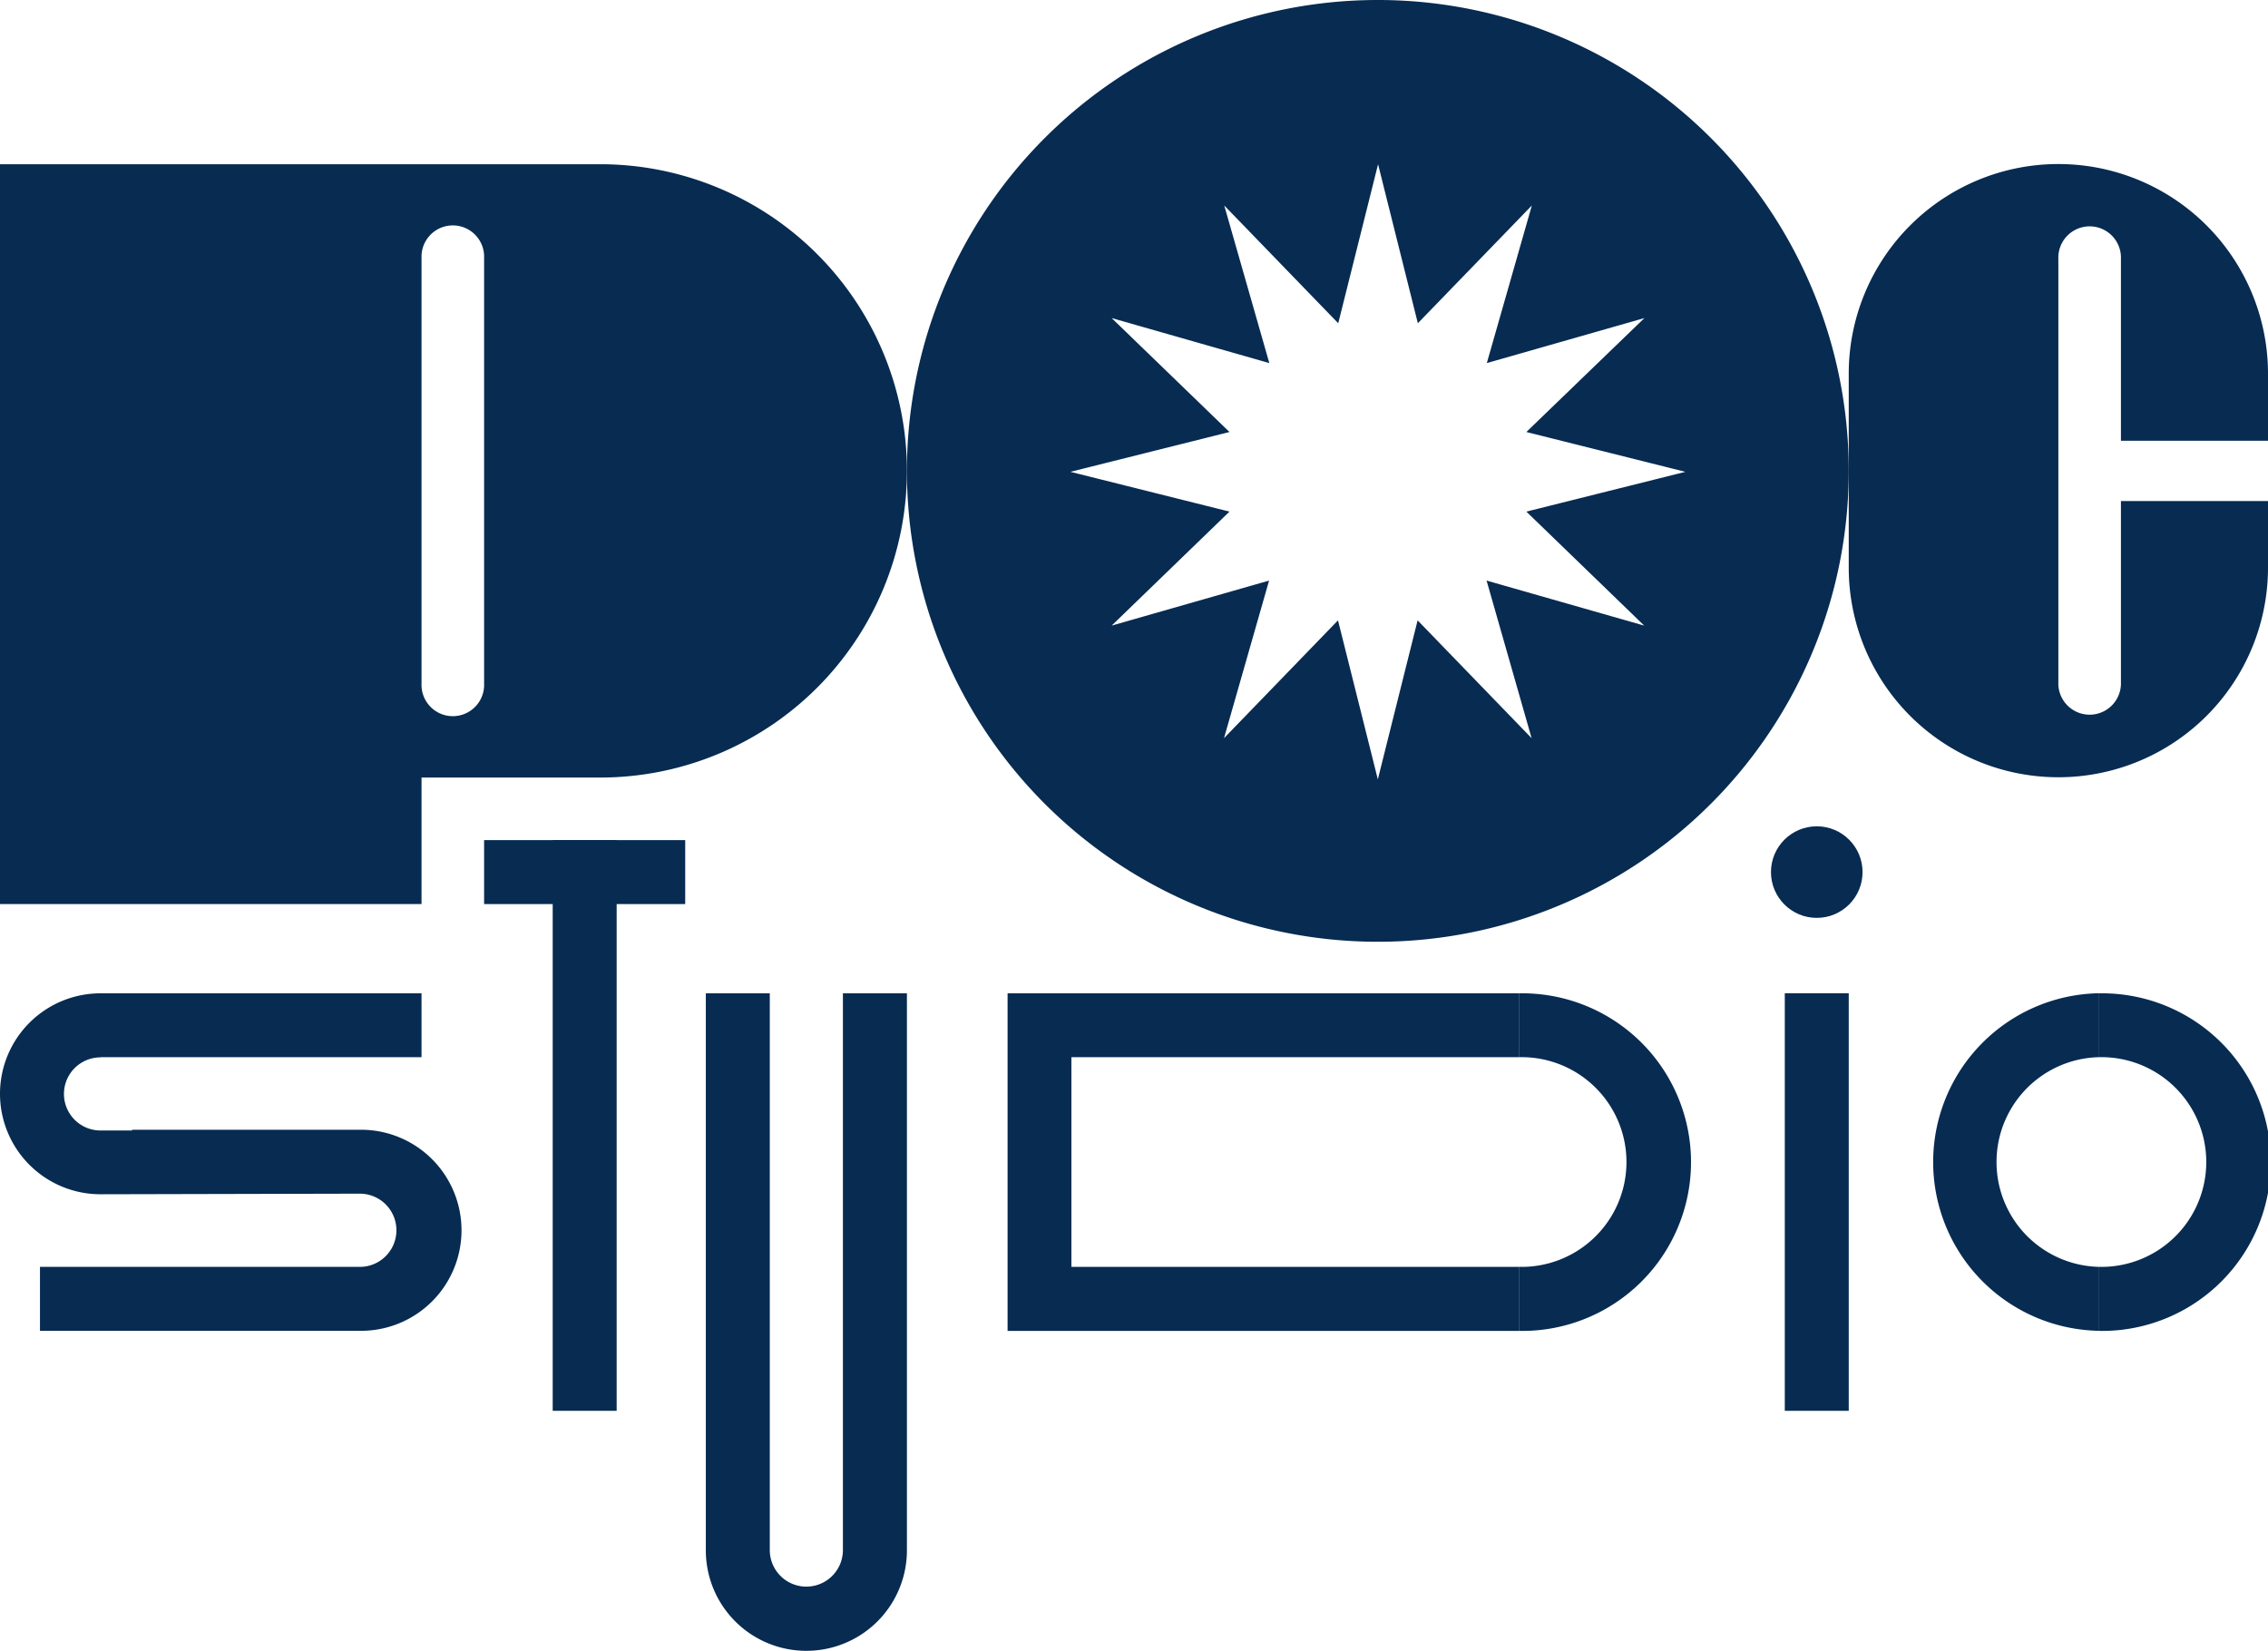 <svg id="Calque_1" data-name="Calque 1" xmlns="http://www.w3.org/2000/svg" viewBox="0 0 479.45 348.95"><defs><style>.cls-1{fill:#072b51;}</style></defs><title>logo_poc_studio</title><path class="cls-1" d="M321.19,267.83h-94.7V223.5h94.7V210H213v71.37H321.19Z"/><rect class="cls-1" x="377.3" y="209.98" width="13.52" height="88.28"/><rect class="cls-1" x="116.84" y="177.61" width="13.52" height="120.65"/><rect class="cls-1" x="102.34" y="177.61" width="42.51" height="13.52"/><path class="cls-1" d="M178.19,210V327.7a7.73,7.73,0,1,1-15.46,0V210H149.21V327.7A21.24,21.24,0,0,0,170.46,349h0a21.25,21.25,0,0,0,21.26-21.25V210Z"/><path class="cls-1" d="M21.25,223.5H89.11V210H21.25A21.25,21.25,0,0,0,0,231.23H0a21.25,21.25,0,0,0,21.25,21.25l52-.12h3.09a7.74,7.74,0,0,1,0,15.47H8.45v13.52H76.31A21.24,21.24,0,0,0,97.56,260.1h0a21.25,21.25,0,0,0-21.25-21.26H27.92V239H21.25a7.73,7.73,0,1,1,0-15.46Z"/><path class="cls-1" d="M321.19,281.35V267.83a22.17,22.17,0,1,0,0-44.33V210a35.69,35.69,0,1,1,0,71.37Z"/><path class="cls-1" d="M443.76,210V223.5a22.17,22.17,0,0,0,0,44.33v13.52a35.69,35.69,0,0,1,0-71.37Z"/><path class="cls-1" d="M443.76,281.35V267.83a22.17,22.17,0,1,0,0-44.33V210a35.69,35.69,0,1,1,0,71.37Z"/><circle class="cls-1" cx="384.06" cy="184.37" r="9.68"/><path class="cls-1" d="M126.89,34.72H0V191.13H89.11V164.38h37.78a64.83,64.83,0,0,0,0-129.66ZM102.34,144.53a6.62,6.62,0,1,1-13.23,0v-90a6.62,6.62,0,1,1,13.23,0Z"/><path class="cls-1" d="M448.36,105.92v38.81a6.62,6.62,0,0,1-13.23,0v-90a6.62,6.62,0,1,1,13.23,0V93.18h31.09V79a44.32,44.32,0,0,0-44.32-44.32h0A44.32,44.32,0,0,0,390.82,79v41a44.31,44.31,0,0,0,44.31,44.32h0a44.32,44.32,0,0,0,44.32-44.32V105.92Z"/><path class="cls-1" d="M291.27,0a99.55,99.55,0,1,0,99.55,99.55A99.55,99.55,0,0,0,291.27,0Zm56.31,132.26-33.32-9.52,9.52,33.32-24.1-24.91-8.41,33.62-8.42-33.62-24.1,24.91,9.53-33.32L235,132.26l24.91-24.1-33.62-8.41,33.62-8.42L235,67.24l33.33,9.52-9.53-33.32,24.1,24.9,8.42-33.62,8.41,33.62,24.1-24.9-9.52,33.32,33.32-9.52L322.67,91.33l33.62,8.42-33.62,8.41Z"/></svg>